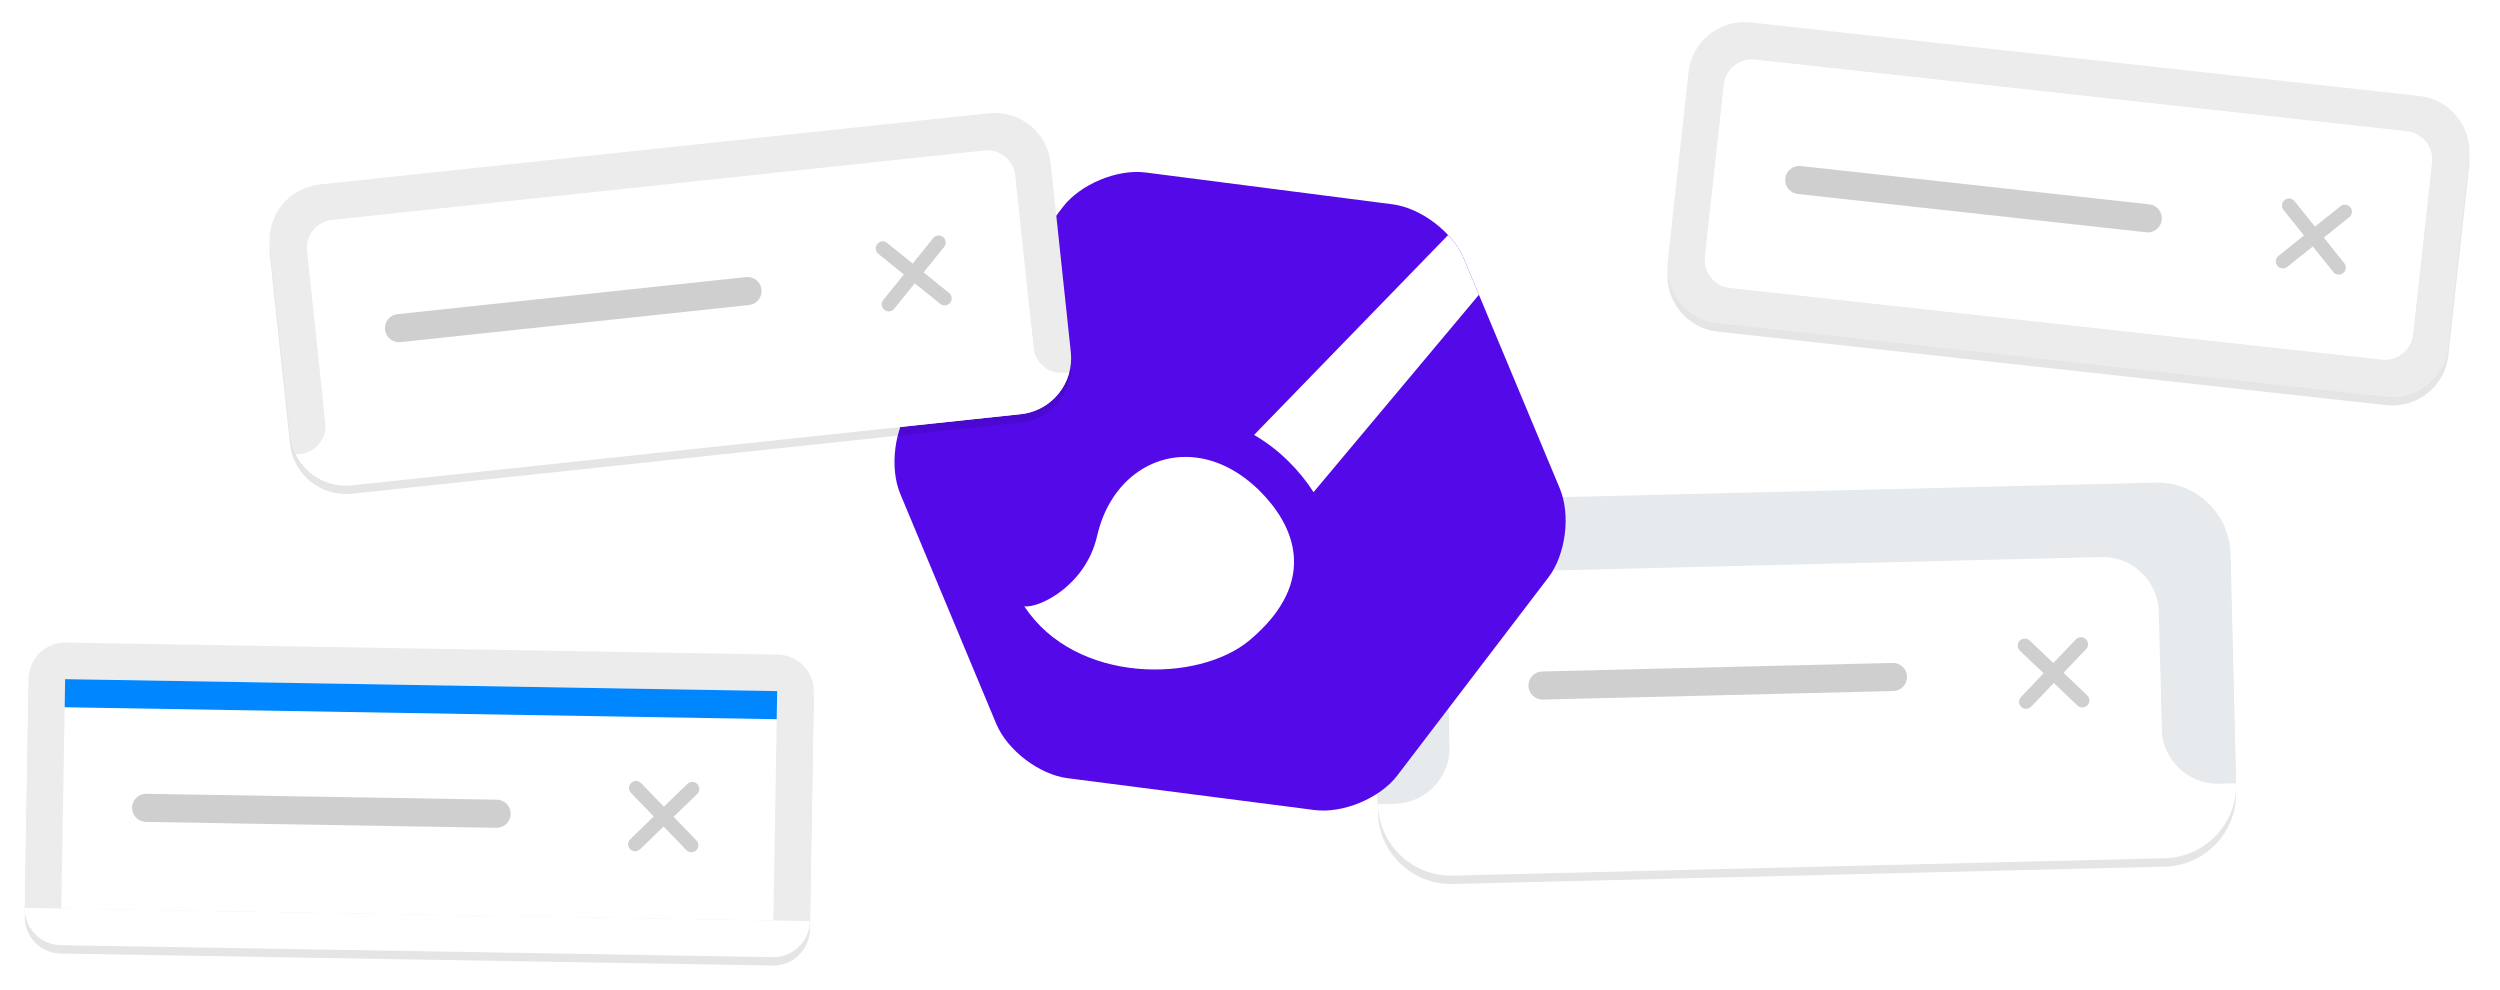 <?xml version="1.0" encoding="UTF-8" standalone="no"?>
<!DOCTYPE svg PUBLIC "-//W3C//DTD SVG 1.1//EN" "http://www.w3.org/Graphics/SVG/1.1/DTD/svg11.dtd">
<!-- Created with Vectornator (http://vectornator.io/) -->
<svg height="100%" stroke-miterlimit="10" style="fill-rule:nonzero;clip-rule:evenodd;stroke-linecap:round;stroke-linejoin:round;" version="1.1" viewBox="67.499 608.489 889.001 352.136" width="100%" xml:space="preserve" xmlns="http://www.w3.org/2000/svg" xmlns:xlink="http://www.w3.org/1999/xlink">
<defs>
<filter color-interpolation-filters="sRGB" filterUnits="userSpaceOnUse" height="129.428" id="Filter" width="298.176" x="67.499" y="831.198">
<feGaussianBlur in="SourceGraphic" result="Blur" stdDeviation="3.518"/>
</filter>
<filter color-interpolation-filters="sRGB" filterUnits="userSpaceOnUse" height="155.052" id="Filter_2" width="306.925" x="649.576" y="608.489">
<feGaussianBlur in="SourceGraphic" result="Blur" stdDeviation="3.518"/>
</filter>
<filter color-interpolation-filters="sRGB" filterUnits="userSpaceOnUse" height="157.332" id="Filter_3" width="324.754" x="546.706" y="774.311">
<feGaussianBlur in="SourceGraphic" result="Blur" stdDeviation="3.518"/>
</filter>
<filter color-interpolation-filters="sRGB" filterUnits="userSpaceOnUse" height="154.12" id="Filter_4" width="306.655" x="152.54" y="640.855">
<feGaussianBlur in="SourceGraphic" result="Blur" stdDeviation="3.518"/>
</filter>
</defs>
<g id="レイヤー-2">
<g opacity="1">
<path d="M90.884 839.995C83.705 839.875 77.788 845.596 77.667 852.775C77.325 873.171 76.639 913.961 76.296 934.357C76.176 941.536 81.898 947.453 89.076 947.574C152.378 948.637 278.989 950.765 342.291 951.829C349.469 951.949 355.387 946.227 355.507 939.049C355.85 918.653 356.535 877.862 356.878 857.467C356.999 850.288 351.277 844.371 344.098 844.25C280.797 843.186 154.185 841.059 90.884 839.995Z" fill="#000000" fill-rule="nonzero" filter="url(#Filter)" opacity="0.32" stroke="none"/>
<path d="M90.884 836.995C83.705 836.875 77.788 842.596 77.667 849.775C77.325 870.171 76.639 910.961 76.296 931.357C76.176 938.536 81.898 944.453 89.076 944.574C152.378 945.637 278.989 947.765 342.291 948.829C349.469 948.949 355.387 943.227 355.507 936.049C355.85 915.653 356.535 874.862 356.878 854.467C356.999 847.288 351.277 841.371 344.098 841.25C280.797 840.186 154.185 838.059 90.884 836.995Z" fill="#ececec" fill-rule="nonzero" opacity="1" stroke="none"/>
<path d="M90.659 849.992L343.864 854.246L342.494 935.829L89.288 931.574L90.659 849.992Z" fill="#ffffff" fill-rule="nonzero" opacity="1" stroke="none"/>
<path d="M90.659 849.992L343.864 854.246L343.696 864.245L90.491 859.99L90.659 849.992Z" fill="#0087ff" fill-rule="nonzero" opacity="1" stroke="none"/>
<path d="M293.75 886.188C293.11 886.177 292.434 886.426 291.938 886.906C290.945 887.866 290.915 889.445 291.875 890.438L299.969 898.812L291.625 906.906C290.632 907.866 290.603 909.445 291.562 910.438C292.522 911.43 294.101 911.46 295.094 910.5L303.469 902.406L311.562 910.781C312.522 911.774 314.101 911.804 315.094 910.844C316.086 909.884 316.085 908.305 315.125 907.312L307.031 898.938L315.406 890.844C316.399 889.884 316.428 888.305 315.469 887.312C314.989 886.816 314.39 886.542 313.75 886.531C313.11 886.521 312.434 886.77 311.938 887.25L303.562 895.344L295.469 886.969C294.989 886.472 294.39 886.198 293.75 886.188Z" fill="#cfcfcf" fill-rule="nonzero" opacity="1" stroke="none"/>
<path d="M119.547 890.766C116.786 890.719 114.51 892.92 114.464 895.681C114.417 898.442 116.618 900.718 119.379 900.764L244.018 902.858C246.779 902.905 249.055 900.704 249.101 897.943C249.147 895.182 246.947 892.906 244.186 892.86L119.547 890.766Z" fill="#cfcfcf" fill-rule="nonzero" opacity="1" stroke="none"/>
<path d="M76.296 931.357C76.176 938.536 81.898 944.453 89.076 944.574L342.291 948.829C349.469 948.949 355.387 943.228 355.507 936.049L76.296 931.357Z" fill="#ffffff" fill-rule="nonzero" opacity="1" stroke="none"/>
</g>
<g opacity="1">
<path d="M667.942 637.165C669.149 626.185 679.028 618.263 690.008 619.47L927.825 645.612C938.805 646.818 946.727 656.698 945.52 667.677L938.134 734.866C936.927 745.846 927.048 753.768 916.069 752.561L678.251 726.419C667.272 725.212 659.349 715.333 660.556 704.354L667.942 637.165Z" fill="#000000" fill-rule="nonzero" filter="url(#Filter_2)" opacity="0.32" stroke="none"/>
<path d="M667.942 634.165C669.149 623.185 679.028 615.263 690.008 616.47L927.825 642.612C938.805 643.818 946.727 653.698 945.52 664.677L938.134 731.866C936.927 742.846 927.048 750.768 916.069 749.561L678.251 723.419C667.272 722.212 659.349 712.333 660.556 701.354L667.942 634.165Z" fill="#ececec" fill-rule="nonzero" opacity="1" stroke="none"/>
<path d="M680.535 638.565C681.138 633.075 686.078 629.114 691.568 629.718L923.412 655.203C928.902 655.806 932.863 660.746 932.26 666.236L925.53 727.461C924.926 732.951 919.987 736.912 914.497 736.309L682.652 710.824C677.162 710.22 673.201 705.281 673.805 699.791L680.535 638.565Z" fill="#ffffff" fill-rule="nonzero" opacity="1" stroke="none"/>
<path d="M680.535 638.565C681.138 633.075 686.078 629.114 691.568 629.718L923.412 655.203C928.902 655.806 932.863 660.746 932.26 666.236L925.53 727.461C924.926 732.951 919.987 736.912 914.497 736.309L682.652 710.824C677.162 710.22 673.201 705.281 673.805 699.791L680.535 638.565Z" fill="#ffffff" fill-rule="nonzero" opacity="1" stroke="none"/>
<path d="M901.619 681.284C900.983 681.214 900.309 681.372 899.77 681.804L877.705 699.499C876.627 700.363 876.455 701.932 877.319 703.009C878.182 704.086 879.783 704.262 880.86 703.398L902.925 685.703C904.003 684.839 904.175 683.27 903.311 682.193C902.879 681.655 902.255 681.354 901.619 681.284Z" fill="#cfcfcf" fill-rule="nonzero" opacity="1" stroke="none"/>
<path d="M881.739 679.099C881.103 679.029 880.428 679.187 879.89 679.619C878.813 680.482 878.64 682.052 879.504 683.129L897.199 705.194C898.063 706.271 899.663 706.447 900.74 705.584C901.817 704.72 901.99 703.151 901.126 702.073L883.431 680.008C882.999 679.469 882.375 679.169 881.739 679.099Z" fill="#cfcfcf" fill-rule="nonzero" opacity="1" stroke="none"/>
<path d="M707.868 667.531C705.123 667.23 702.653 669.21 702.352 671.955C702.05 674.7 704.031 677.17 706.775 677.472L830.716 691.096C833.461 691.397 835.931 689.417 836.233 686.672C836.535 683.927 834.554 681.457 831.809 681.155L707.868 667.531Z" fill="#cfcfcf" fill-rule="nonzero" opacity="1" stroke="none"/>
</g>
<g opacity="1">
<path d="M580.868 789.286C566.512 789.636 555.159 801.557 555.509 815.912C556.006 836.304 557 877.089 557.497 897.481C557.847 911.836 569.768 923.19 584.123 922.84C647.415 921.297 774.006 918.211 837.298 916.668C851.653 916.318 863.007 904.398 862.657 890.043C862.159 869.65 861.165 828.866 860.668 808.473C860.318 794.118 848.398 782.764 834.042 783.114C770.751 784.657 644.159 787.743 580.868 789.286Z" fill="#000000" fill-rule="nonzero" filter="url(#Filter_3)" opacity="0.32" stroke="none"/>
<path d="M580.868 786.286C566.512 786.636 555.159 798.557 555.509 812.912C556.006 833.304 557 874.089 557.497 894.481C557.847 908.836 569.768 920.19 584.123 919.84C647.415 918.297 774.006 915.211 837.298 913.668C851.653 913.318 863.007 901.398 862.657 887.043C862.159 866.65 861.165 825.866 860.668 805.473C860.318 791.118 848.398 779.764 834.042 780.114C770.751 781.657 644.159 784.743 580.868 786.286Z" fill="#e6eaed" fill-rule="nonzero" opacity="1" stroke="none"/>
<path d="M582.002 832.262C581.733 821.22 590.466 812.05 601.509 811.781L814.687 806.584C825.729 806.315 834.899 815.048 835.168 826.091L836.182 867.673C836.451 878.715 827.718 887.885 816.675 888.154L603.497 893.351C592.455 893.62 583.285 884.887 583.016 873.844L582.002 832.262Z" fill="#ffffff" fill-rule="nonzero" opacity="1" stroke="none"/>
<path d="M582.495 853.047L583.002 873.854C583.271 884.896 574.538 894.066 563.495 894.335L557.497 894.481C557.847 908.836 569.768 920.19 584.123 919.84C647.415 918.297 774.006 915.211 837.298 913.668C851.653 913.318 863.007 901.398 862.657 887.043L856.658 887.189C845.616 887.458 836.446 878.725 836.177 867.682L835.67 846.876L582.495 853.047Z" fill="#ffffff" fill-rule="nonzero" opacity="1" stroke="none"/>
<path d="M807.437 835.092C806.797 835.107 806.15 835.354 805.673 835.853L786.167 856.335C785.215 857.335 785.253 858.913 786.253 859.865C787.253 860.817 788.862 860.778 789.814 859.778L809.321 839.297C810.273 838.297 810.235 836.719 809.235 835.767C808.735 835.291 808.076 835.076 807.437 835.092Z" fill="#cfcfcf" fill-rule="nonzero" opacity="1" stroke="none"/>
<path d="M787.443 835.579C786.803 835.595 786.156 835.841 785.679 836.341C784.727 837.341 784.766 838.919 785.765 839.871L806.247 859.378C807.247 860.33 808.856 860.291 809.808 859.291C810.761 858.291 810.722 856.713 809.722 855.761L789.241 836.254C788.741 835.778 788.082 835.563 787.443 835.579Z" fill="#cfcfcf" fill-rule="nonzero" opacity="1" stroke="none"/>
<path d="M615.895 847.263C613.135 847.33 610.951 849.623 611.018 852.383C611.086 855.144 613.378 857.327 616.139 857.26L740.758 854.222C743.519 854.155 745.702 851.862 745.635 849.102C745.567 846.341 743.275 844.158 740.514 844.225L615.895 847.263Z" fill="#cfcfcf" fill-rule="nonzero" opacity="1" stroke="none"/>
</g>
<g opacity="1">
<path d="M474.854 669.825L562.716 681.144C572.794 682.443 584.136 691.096 588.051 700.473L622.179 782.223C626.094 791.6 624.271 805.75 618.108 813.828L564.374 884.259C558.211 892.337 545.045 897.833 534.968 896.535L447.106 885.216C437.028 883.918 425.686 875.264 421.771 865.888L387.643 784.137C383.728 774.761 385.551 760.611 391.714 752.533L445.448 682.102C451.611 674.023 464.777 668.527 474.854 669.825Z" fill="#5309e8" fill-rule="nonzero" opacity="1" stroke="none"/>
<path d="M582.449 692.068C559.448 715.762 536.448 739.457 513.448 763.151C517.716 765.628 521.821 768.723 525.638 772.488C529.069 775.874 532.077 779.567 534.599 783.499C554.201 760.101 573.805 736.705 593.406 713.307L588.047 700.472C586.82 697.533 584.868 694.661 582.449 692.068ZM493.345 771.272C477.103 768.99 462.035 779.802 457.629 799.081C453.551 816.926 436.715 824.9 431.739 824.073C449.94 851.887 493.745 851.46 511.96 836.072C537.067 814.863 527.324 794.769 515.33 782.935C508.356 776.054 500.728 772.309 493.345 771.272Z" fill="#ffffff" fill-rule="nonzero" opacity="1" stroke="none"/>
</g>
<g opacity="1">
<path d="M163.451 699.078C162.283 688.094 170.24 678.243 181.223 677.075L419.131 651.766C430.115 650.598 439.966 658.555 441.134 669.538L448.285 736.753C449.453 747.737 441.496 757.588 430.512 758.756L192.605 784.065C181.621 785.233 171.77 777.276 170.601 766.292L163.451 699.078Z" fill="#000000" fill-rule="nonzero" filter="url(#Filter_4)" opacity="0.32" stroke="none"/>
<path d="M163.451 696.078C162.283 685.094 170.24 675.243 181.223 674.075L419.131 648.766C430.115 647.598 439.966 655.555 441.134 666.538L448.285 733.753C449.453 744.737 441.496 754.588 430.512 755.756L192.605 781.065C181.621 782.233 171.77 774.276 170.601 763.292L163.451 696.078Z" fill="#ececec" fill-rule="nonzero" opacity="1" stroke="none"/>
<path d="M176.691 697.681C176.107 692.189 180.085 687.264 185.577 686.679L417.51 662.007C423.002 661.422 427.927 665.401 428.512 670.893L435.027 732.142C435.611 737.633 431.633 742.559 426.141 743.143L194.208 767.816C188.717 768.4 183.791 764.422 183.207 758.93L176.691 697.681Z" fill="#ffffff" fill-rule="nonzero" opacity="1" stroke="none"/>
<path d="M182.247 750.017L183.196 758.936C183.78 764.428 179.801 769.353 174.309 769.937L172.663 770.113C176.293 777.347 184.065 781.973 192.589 781.066L430.497 755.758C439.022 754.851 445.677 748.692 447.704 740.854L446.026 741.033C440.535 741.617 435.609 737.638 435.025 732.147L434.076 723.228L182.247 750.017Z" fill="#ffffff" fill-rule="nonzero" opacity="1" stroke="none"/>
<path d="M401.024 692.214C400.388 692.282 399.797 692.608 399.363 693.145L381.591 715.149C380.723 716.223 380.89 717.792 381.965 718.66C383.039 719.528 384.608 719.361 385.476 718.286L403.248 696.283C404.116 695.209 403.949 693.639 402.875 692.772C402.338 692.338 401.66 692.147 401.024 692.214Z" fill="#cfcfcf" fill-rule="nonzero" opacity="1" stroke="none"/>
<path d="M381.136 694.33C380.5 694.397 379.909 694.724 379.475 695.261C378.608 696.335 378.775 697.905 379.849 698.772L401.852 716.544C402.926 717.412 404.496 717.245 405.364 716.171C406.231 715.097 406.064 713.527 404.99 712.659L382.987 694.887C382.45 694.453 381.772 694.262 381.136 694.33Z" fill="#cfcfcf" fill-rule="nonzero" opacity="1" stroke="none"/>
<path d="M208.844 720.2C206.098 720.492 204.109 722.955 204.401 725.701C204.693 728.447 207.156 730.436 209.902 730.144L333.858 716.958C336.604 716.666 338.594 714.203 338.301 711.457C338.009 708.711 335.547 706.722 332.801 707.014L208.844 720.2Z" fill="#cfcfcf" fill-rule="nonzero" opacity="1" stroke="none"/>
</g>
</g>
</svg>
